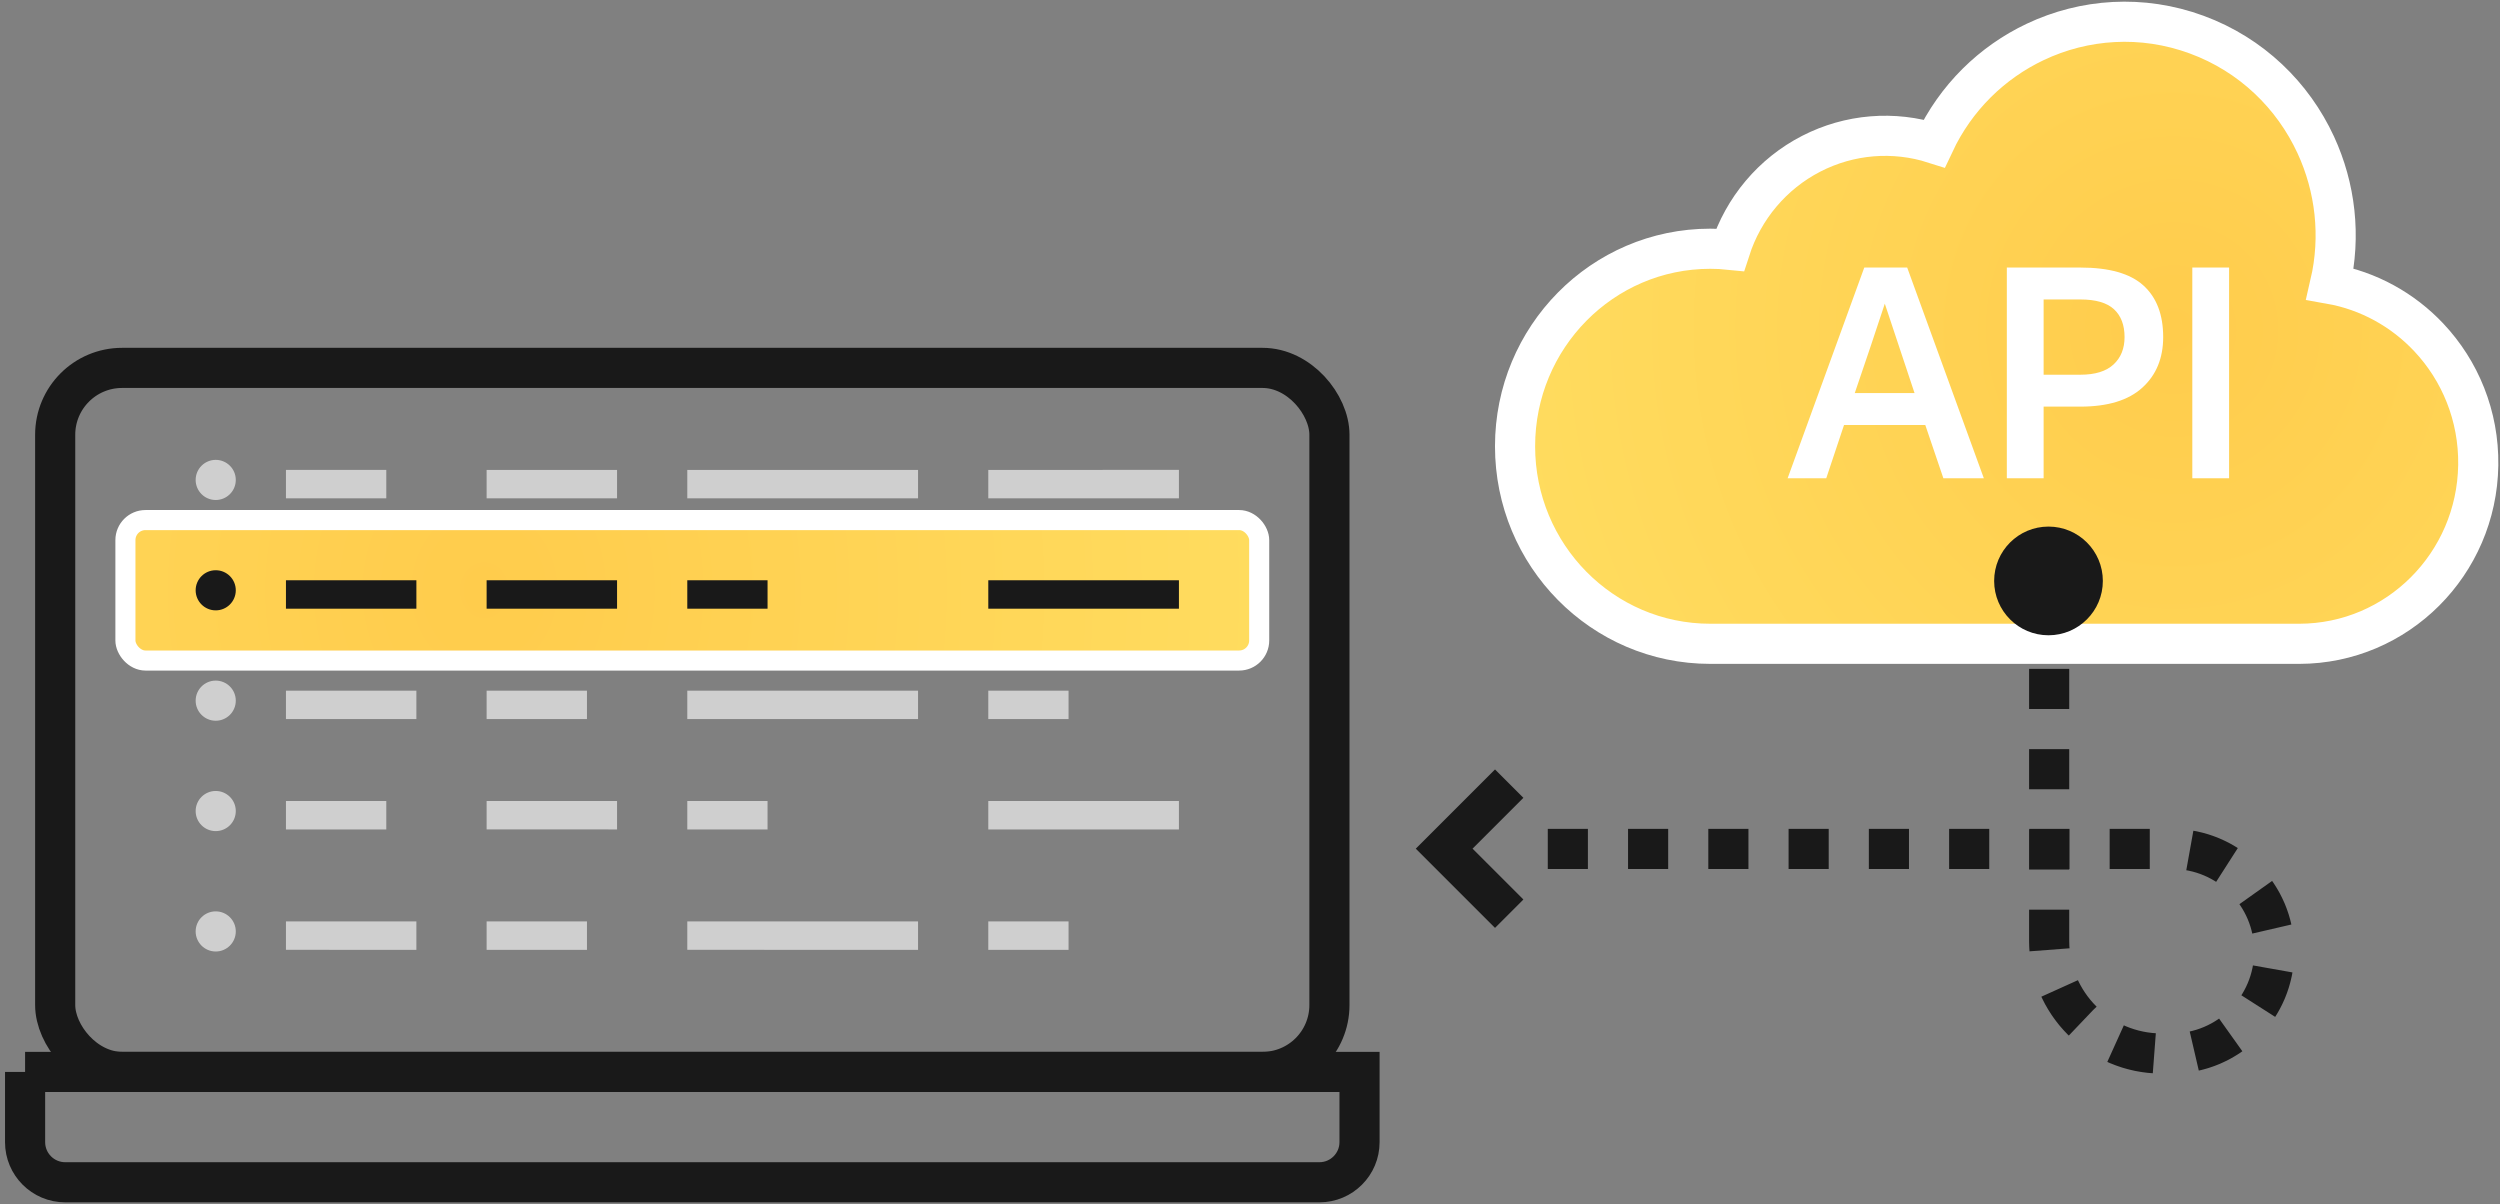 <svg xmlns="http://www.w3.org/2000/svg" viewBox="0 0 299 144">
  <rect x="0" y="0" width="299" height="144" fill="#808080" stroke="none"/>
  <defs>
    <radialGradient id="prefix__a" cx="31.694%" cy="50%" r="914.371%" fx="31.694%" fy="50%" gradientTransform="scale(.108 1) rotate(.946 1.624 158.848)">
      <stop offset="0%" stop-color="#FFCC4C"/>
      <stop offset="100%" stop-color="#FFE367"/>
    </radialGradient>
    <radialGradient id="prefix__b" cx="31.694%" cy="50%" r="157.502%" fx="31.694%" fy="50%" gradientTransform="matrix(.628 .096 -.06 .995 .148 -.028)">
      <stop offset="0%" stop-color="#FFCC4C"/>
      <stop offset="100%" stop-color="#FFE367"/>
    </radialGradient>
  </defs>
  <g fill="none" fill-rule="evenodd" transform="translate(3 5)">
    <g transform="translate(0 39)">
      <rect width="152.4" height="84.2" x="3.6" fill-rule="nonzero" stroke="#191919" stroke-width="4.8" rx="8"/>
      <rect width="135.6" height="16.8" x="12" y="18.2" fill="url(#prefix__a)" stroke="#FFF" stroke-width="2.4" rx="2.4"/>
      <path fill="#CFCFCF" d="M31.2 12.2h12v3.4h-12z"/>
      <path fill="#191919" d="M31.2 25.4h15.6v3.4H31.2z"/>
      <path fill="#CFCFCF" d="M31.2 38.6h15.6V42H31.2zm0 13.2h12v3.4h-12zm0 14.4h15.6v3.4H31.2zm24-54h15.6v3.4H55.2z"/>
      <path fill="#191919" d="M55.2 25.4h15.6v3.4H55.2z"/>
      <path fill="#CFCFCF" d="M55.2 38.6h12V42h-12zm0 13.2h15.6v3.4H55.2zm0 14.4h12v3.4h-12zm24-54h27.6v3.4H79.2z"/>
      <path fill="#191919" d="M79.2 25.4h9.6v3.4h-9.6z"/>
      <path fill="#CFCFCF" d="M79.2 38.6h27.6V42H79.2zm0 13.2h9.6v3.4h-9.6zm0 14.4h27.6v3.4H79.2zm36-54H138v3.4h-22.8z"/>
      <path fill="#191919" d="M115.2 25.4H138v3.4h-22.8z"/>
      <path fill="#CFCFCF" d="M115.2 38.6h9.6V42h-9.6zm0 13.2H138v3.4h-22.8zm0 14.4h9.6v3.4h-9.6z"/>
      <path fill-rule="nonzero" stroke="#191919" stroke-width="4.8" d="M0 84.2h159.6v8.4c0 2.651-2.149 4.8-4.8 4.8H4.8c-2.651 0-4.8-2.149-4.8-4.8v-8.4h0z"/>
      <circle cx="22.8" cy="13.4" r="2.4" fill="#CFCFCF" fill-rule="nonzero"/>
      <circle cx="22.8" cy="26.6" r="2.4" fill="#191919" fill-rule="nonzero"/>
      <circle cx="22.8" cy="39.8" r="2.4" fill="#CFCFCF" fill-rule="nonzero"/>
      <circle cx="22.8" cy="53" r="2.4" fill="#CFCFCF" fill-rule="nonzero"/>
      <circle cx="22.8" cy="67.4" r="2.4" fill="#CFCFCF" fill-rule="nonzero"/>
    </g>
    <path fill="url(#prefix__b)" stroke="#FFF" stroke-width="4.8" d="M31.271-.857c-6.545 2.408-11.51 7.274-14.243 13.2-2.333 5.057-3.037 10.886-1.709 16.61-4.616.816-8.712 3.12-11.801 6.4-3.74 3.97-6.003 9.372-5.916 15.286.088 5.914 2.51 11.245 6.366 15.1 3.868 3.868 9.178 6.251 15.03 6.261h70.457c6.45 0 12.29-2.647 16.518-6.931 4.217-4.272 6.827-10.174 6.827-16.694s-2.61-12.422-6.827-16.694c-4.227-4.284-10.068-6.931-16.518-6.931-.792 0-1.584.04-2.37.122-1.593-4.952-5.07-9.1-9.709-11.485-4.582-2.358-9.865-2.775-14.706-1.23C60.086 6.65 55.74 2.454 50.584.013 44.728-2.76 37.827-3.27 31.27-.857z" transform="matrix(-1 0 0 1 291 0)"/>
    <path fill="#FFF" fill-rule="nonzero" d="M215.42 52.2l2.127-6.372h9.716l2.164 6.372h4.84L225.1 27h-5.133L210.8 52.2h4.62zm10.56-10.188h-7.15l1.87-5.508 1.723-5.184 1.724 5.184 1.833 5.508zM241.417 52.2v-8.568h4.4c3.275 0 5.744-.756 7.406-2.268 1.663-1.512 2.494-3.528 2.494-6.048 0-2.688-.789-4.746-2.365-6.174-1.577-1.428-4.089-2.142-7.535-2.142h-8.8v25.2h4.4zm4.4-12.384h-4.4v-9h4.4c1.833 0 3.171.39 4.015 1.17.843.78 1.265 1.89 1.265 3.33 0 1.368-.44 2.46-1.32 3.276-.88.816-2.2 1.224-3.96 1.224zM263.6 52.2V27h-4.4v25.2h4.4z"/>
    <path fill-rule="nonzero" stroke="#191919" stroke-dasharray="4.8" stroke-width="4.8" d="M242.078 75v32.54c0 7.433 6.027 13.46 13.461 13.46h1.225c6.758 0 12.236-5.478 12.236-12.236 0-6.757-5.478-12.235-12.236-12.235H179h0"/>
    <path fill-rule="nonzero" stroke="#191919" stroke-width="4.8" d="M177.5 104.278L169.722 96.5 177.5 88.722"/>
    <circle cx="242" cy="64.479" r="6.5" fill="#191919" fill-rule="nonzero"/>
  </g>
</svg>
